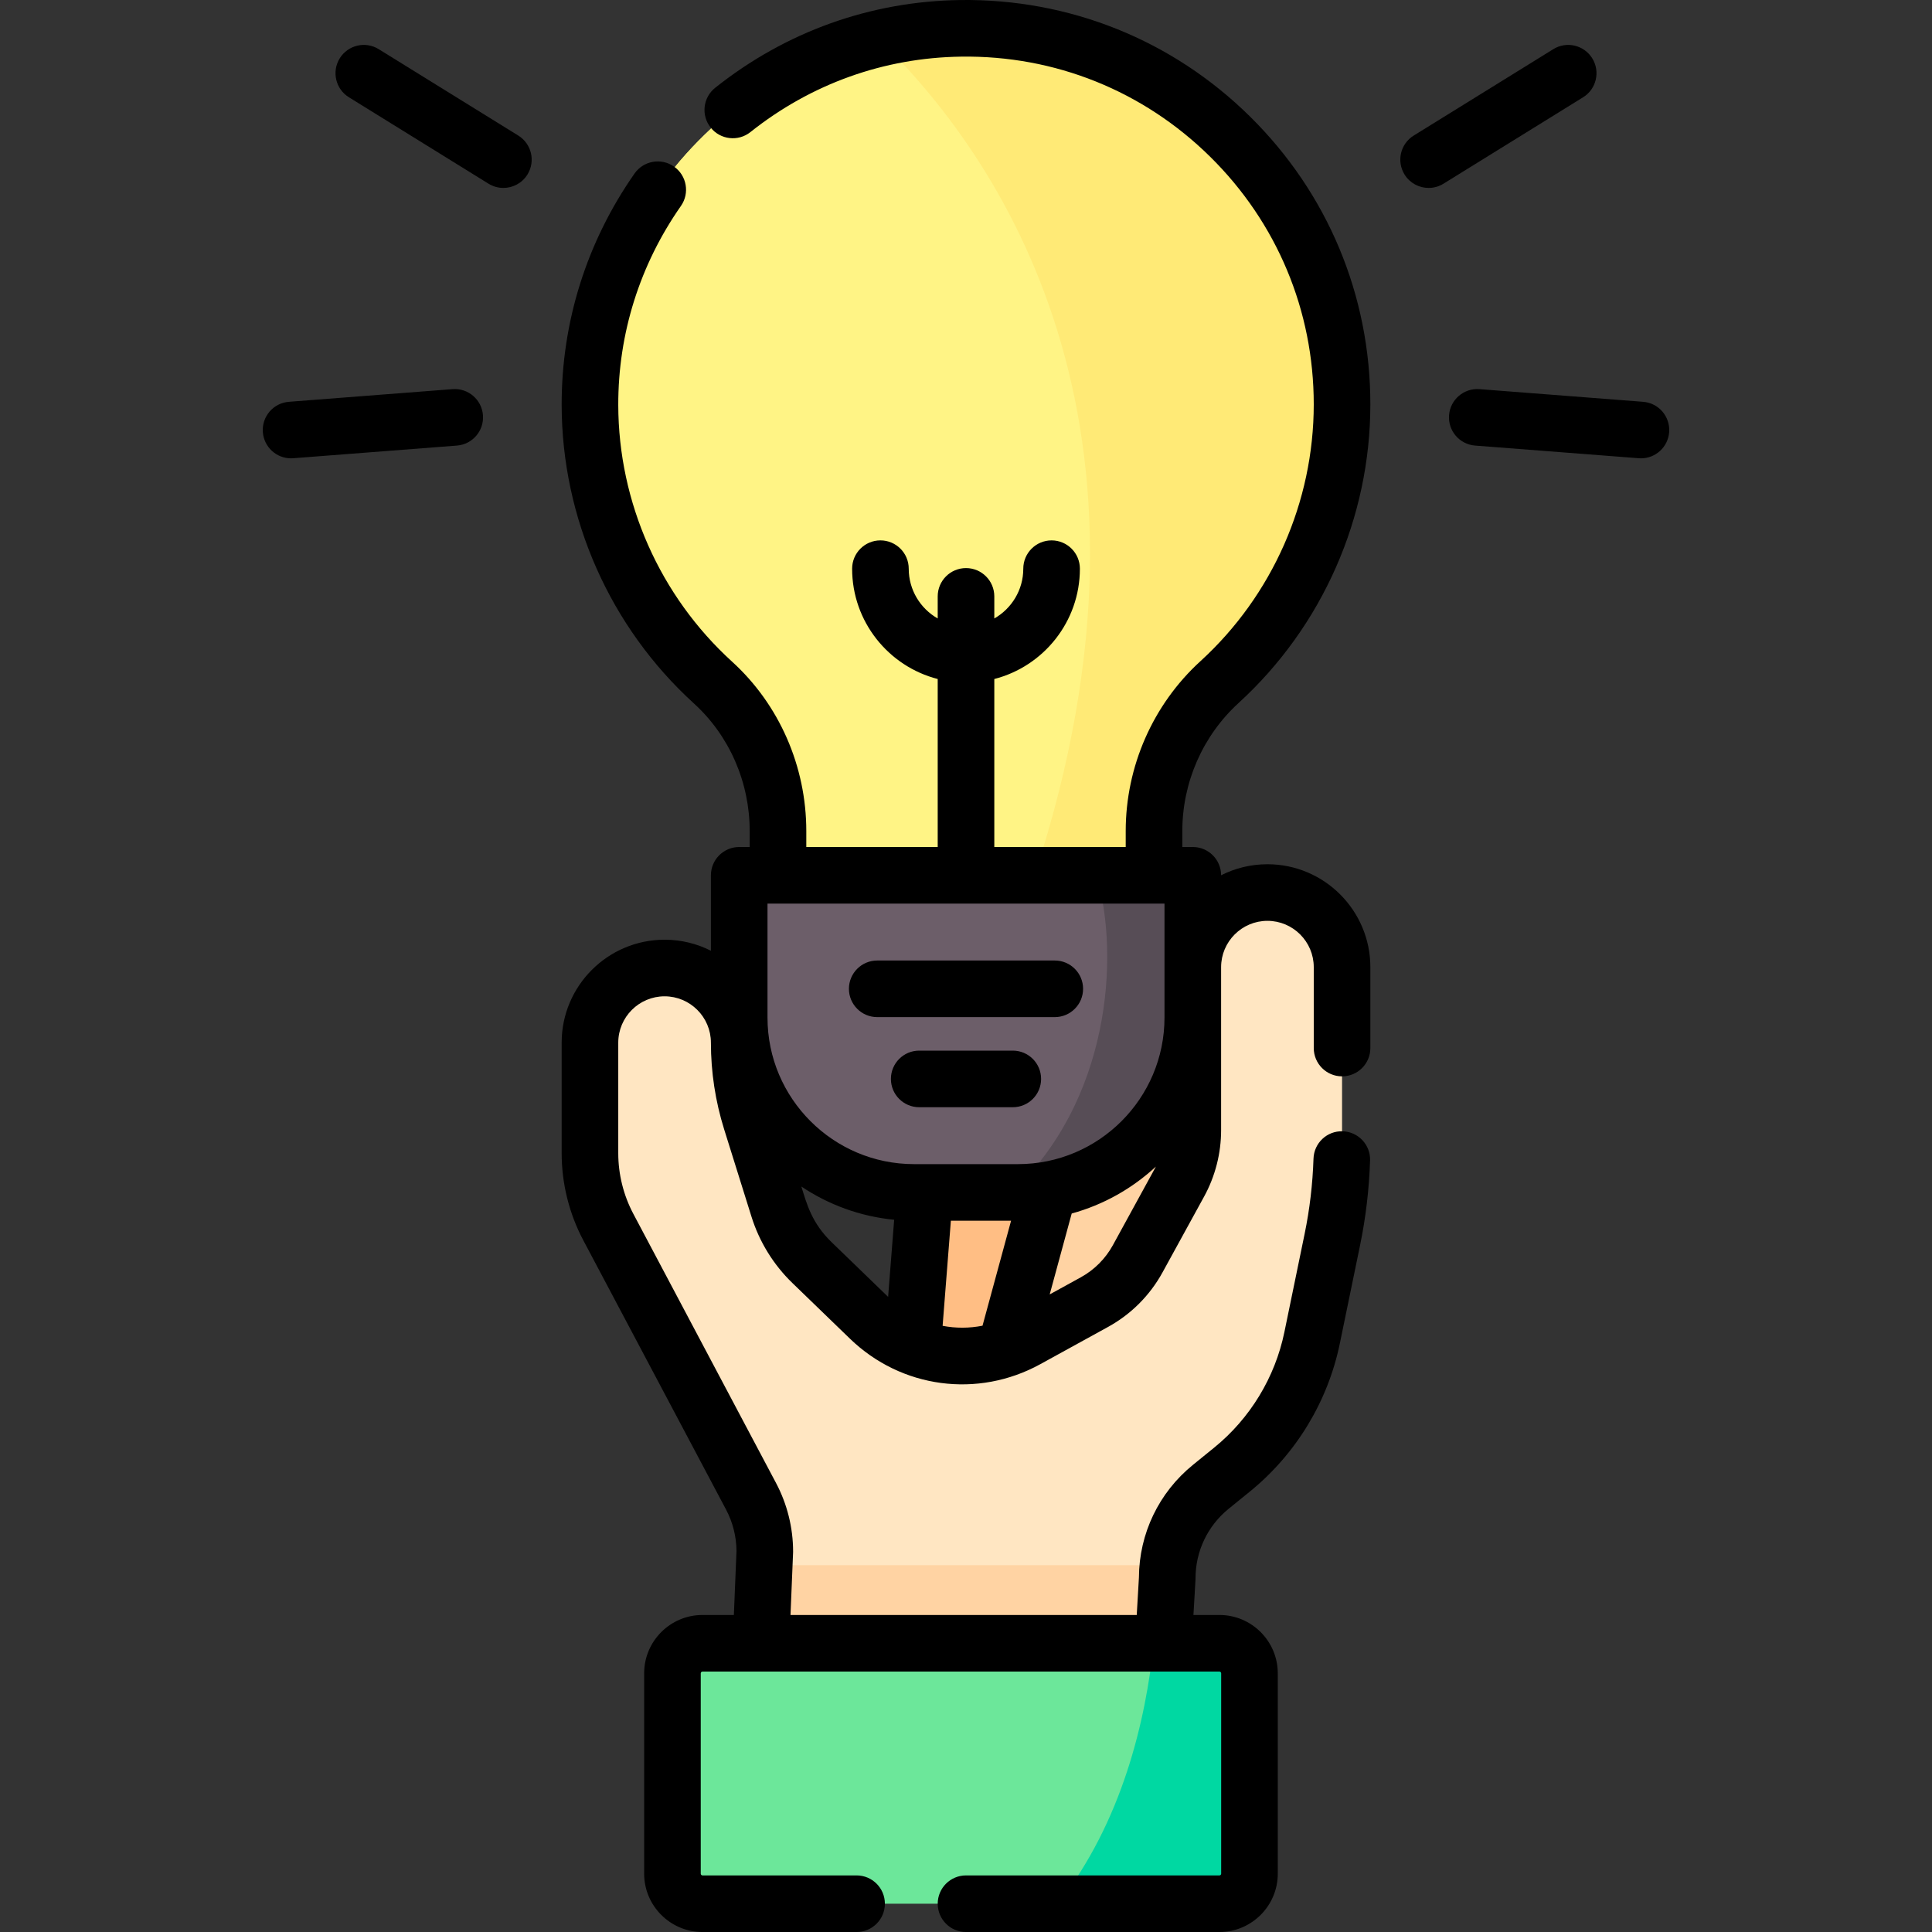 <svg xmlns="http://www.w3.org/2000/svg" id="Capa_1" height="512" viewBox="0 0 511.999 511.999" width="512"><rect x="0" y="0" width="511.999" height="511.999" fill="#333333" stroke="none"/><g><g><path d="m240.194 377.964 6.505-82.919 11.022-39.954 30.377 24.701 6.262 80.845-58.772 31.311z" fill="#ffbe84"></path><path d="m262.129 373.458 21.835-80.257 18.27-37.202 25.245 29.926-8.905 80.597-63.574 19.816z" fill="#ffd3a3"></path><path d="m355.656 107.155c0-55.511-45.387-100.422-101.076-99.646-54.297.756-98.342 45.543-98.236 99.845.057 29.138 12.62 55.34 32.607 73.527 11.056 10.06 17.224 24.41 17.224 39.358v11.725h99.649v-11.729c0-15.003 6.263-29.347 17.344-39.462 19.963-18.224 32.488-44.458 32.488-73.618z" fill="#fff485"></path><path d="m355.656 107.155c0-55.511-45.387-100.422-101.076-99.646-54.297.756-98.342 45.543-98.236 99.845.057 29.138 12.62 55.34 32.607 73.527 11.056 10.06 17.224 24.41 17.224 39.358v11.725h99.649v-11.729c0-15.003 6.263-29.347 17.344-39.462 19.963-18.224 32.488-44.458 32.488-73.618z" fill="#fff485"></path><path d="m305.825 231.963v-11.729c0-15.003 6.263-29.347 17.344-39.462 19.963-18.223 32.488-44.457 32.488-73.617 0-55.511-45.387-100.422-101.077-99.646-7.489.104-14.781 1.05-21.791 2.739 31.445 30.501 80.973 101.195 41.376 221.715z" fill="#ffea76"></path><path d="m316.103 231.963h-120.206v37.709c0 25.59 20.745 46.334 46.334 46.334h27.538c25.59 0 46.334-20.745 46.334-46.334z" fill="#6c5e69"></path><path d="m316.103 269.672v-37.709h-25.512c6.375 21.848 3.276 60.227-22.591 84.043h1.769c25.59.001 46.334-20.744 46.334-46.334z" fill="#574d56"></path><path d="m201.677 435.483 1-24.309c0-5.103-1.25-10.128-3.64-14.637l-37.825-71.348c-3.197-6.03-4.868-12.75-4.868-19.575v-29.306c0-10.922 8.854-19.777 19.777-19.777 10.922 0 19.777 8.854 19.777 19.777 0 7.038 1.069 14.035 3.171 20.751l7.244 23.15c1.711 5.467 4.765 10.418 8.882 14.401l15.273 14.772c11.144 10.779 28.013 13.037 41.6 5.568l17.944-9.864c4.847-2.664 8.834-6.655 11.494-11.505l11.014-20.084c2.351-4.287 3.584-9.098 3.584-13.988v-29.837-13.365c0-10.922 8.854-19.777 19.777-19.777 10.922 0 19.777 8.854 19.777 19.777v46.972c0 8.463-.861 16.904-2.569 25.193l-5.369 26.054c-2.831 13.738-10.325 26.075-21.213 34.919l-5.636 4.578c-7.305 5.934-11.546 14.844-11.546 24.255l-1 17.205z" fill="#ffe6c2"></path><path d="m202.528 414.786-.852 20.697h106.647l1-17.205c0-1.174.066-2.339.196-3.493h-106.991z" fill="#ffd3a3"></path><path d="m323.162 504.499h-136.998c-4.396 0-7.96-3.564-7.96-7.96v-53.096c0-4.396 3.564-7.96 7.96-7.96h136.998c4.396 0 7.96 3.564 7.96 7.96v53.096c-.001 4.396-3.564 7.96-7.96 7.96z" fill="#6ce79a"></path><path d="m323.162 435.483h-17.404c-2.123 20.491-8.382 47.381-25.381 69.016h42.785c4.396 0 7.96-3.564 7.96-7.96v-53.096c-.001-4.396-3.564-7.96-7.96-7.96z" fill="#00d8a2"></path></g><g><path d="m232.472 269.545h47.056c4.143 0 7.5-3.357 7.5-7.5s-3.357-7.5-7.5-7.5h-47.056c-4.143 0-7.5 3.357-7.5 7.5s3.358 7.5 7.5 7.5z"></path><path d="m268.401 278.425h-24.802c-4.143 0-7.5 3.357-7.5 7.5s3.357 7.5 7.5 7.5h24.802c4.143 0 7.5-3.357 7.5-7.5s-3.357-7.5-7.5-7.5z"></path><path d="m137.35 35.925-36.99-22.899c-3.52-2.179-8.144-1.093-10.324 2.429s-1.093 8.145 2.43 10.325l36.99 22.899c1.229.761 2.593 1.124 3.94 1.124 2.511 0 4.965-1.261 6.384-3.553 2.181-3.523 1.093-8.145-2.43-10.325z"></path><path d="m119.931 103.126-43.376 3.356c-4.13.319-7.219 3.926-6.899 8.056.304 3.933 3.59 6.922 7.47 6.922.193 0 .39-.008.586-.023l43.376-3.356c4.13-.319 7.219-3.926 6.899-8.056-.319-4.13-3.922-7.22-8.056-6.899z"></path><path d="m421.964 15.455c-2.181-3.522-6.804-4.608-10.324-2.429l-36.991 22.899c-3.522 2.18-4.61 6.803-2.43 10.325 1.419 2.292 3.873 3.553 6.384 3.553 1.348 0 2.711-.363 3.94-1.124l36.991-22.899c3.523-2.181 4.611-6.803 2.43-10.325z"></path><path d="m435.444 106.482-43.375-3.356c-4.115-.315-7.737 2.769-8.056 6.899s2.77 7.737 6.899 8.056l43.375 3.356c.196.015.392.023.586.023 3.88 0 7.166-2.989 7.47-6.922.32-4.13-2.769-7.737-6.899-8.056z"></path><path d="m328.225 186.311c22.199-20.266 34.932-49.117 34.932-79.156 0-28.905-11.335-56.002-31.918-76.3-20.579-20.294-47.87-31.224-76.764-30.846-23.774.331-46.232 8.373-64.945 23.255-3.242 2.579-3.78 7.296-1.202 10.539s7.297 3.78 10.538 1.202c16.092-12.797 35.394-19.712 55.818-19.996 24.904-.361 48.324 9.074 66.022 26.527 17.701 17.457 27.45 40.761 27.45 65.619 0 25.834-10.951 50.648-30.045 68.078-12.575 11.479-19.787 27.881-19.787 45.002v4.229h-34.824v-44.52c13.025-3.343 22.68-15.183 22.68-29.236 0-4.142-3.357-7.5-7.5-7.5s-7.5 3.358-7.5 7.5c0 5.644-3.096 10.578-7.68 13.193v-5.854c0-4.142-3.357-7.5-7.5-7.5s-7.5 3.358-7.5 7.5v5.853c-4.583-2.616-7.679-7.55-7.679-13.193 0-4.142-3.357-7.5-7.5-7.5s-7.5 3.358-7.5 7.5c0 14.052 9.654 25.893 22.679 29.236v44.52h-34.824v-4.225c0-17.159-7.172-33.526-19.677-44.905-19.113-17.391-30.104-42.174-30.154-67.994-.038-18.929 5.705-37.173 16.608-52.76 2.374-3.394 1.548-8.07-1.847-10.444-3.394-2.373-8.071-1.547-10.444 1.847-12.682 18.128-19.362 39.356-19.318 61.387.059 30.023 12.837 58.839 35.059 79.059 9.388 8.542 14.772 20.866 14.772 33.811v4.225h-2.778c-4.143 0-7.5 3.358-7.5 7.5v19.991c-3.692-1.869-7.864-2.923-12.277-2.923-15.04 0-27.276 12.237-27.276 27.277v29.306c0 8.019 1.985 16.003 5.742 23.088l37.824 71.347c1.788 3.373 2.743 7.167 2.767 10.982l-.697 16.952h-8.315c-8.524 0-15.46 6.936-15.46 15.46v53.097c0 8.524 6.936 15.46 15.46 15.46h40.837c4.143 0 7.5-3.357 7.5-7.5s-3.357-7.5-7.5-7.5h-40.837c-.254 0-.46-.206-.46-.46v-53.097c0-.254.206-.46.46-.46h136.998c.254 0 .46.206.46.46v53.097c0 .254-.206.46-.46.46h-67.161c-4.143 0-7.5 3.357-7.5 7.5s3.357 7.5 7.5 7.5h67.161c8.524 0 15.46-6.936 15.46-15.46v-53.097c0-8.524-6.936-15.46-15.46-15.46h-6.89l.539-9.269c.009-.146.013-.29.013-.436 0-7.185 3.198-13.903 8.775-18.434l5.637-4.579c12.196-9.907 20.659-23.838 23.83-39.227l5.368-26.054c1.513-7.339 2.402-14.891 2.646-22.445.134-4.141-3.114-7.604-7.254-7.738-4.156-.155-7.604 3.113-7.738 7.254-.216 6.702-1.006 13.398-2.346 19.902l-5.368 26.054c-2.475 12.009-9.079 22.88-18.596 30.611l-5.637 4.579c-9.04 7.343-14.25 18.211-14.317 29.847l-.578 9.934h-91.755l.68-16.501c.004-.103.006-.206.006-.309 0-6.303-1.561-12.578-4.514-18.149l-37.824-71.348c-2.614-4.93-3.995-10.484-3.995-16.062v-29.306c0-6.77 5.507-12.277 12.276-12.277s12.277 5.508 12.277 12.277c0 7.809 1.182 15.544 3.514 22.991l7.243 23.148c2.079 6.645 5.823 12.715 10.827 17.553l15.272 14.773c13.591 13.145 33.855 15.856 50.427 6.749l17.943-9.863c6.107-3.357 11.107-8.361 14.458-14.472l11.016-20.085c2.947-5.378 4.506-11.462 4.506-17.594v-43.202c0-6.769 5.507-12.276 12.276-12.276s12.277 5.507 12.277 12.276v21.436c0 4.143 3.357 7.5 7.5 7.5s7.5-3.357 7.5-7.5v-21.436c0-15.04-12.236-27.276-27.277-27.276-4.413 0-8.584 1.054-12.276 2.923-.005-4.138-3.361-7.49-7.5-7.49h-2.778v-4.229c-.001-12.914 5.429-25.279 14.899-33.923zm-19.622 53.152v30.209c0 21.413-17.421 38.834-38.834 38.834h-27.538c-21.413 0-38.834-17.421-38.834-38.834v-30.209zm-88.194 89.755c-5.305-5.129-6.589-10.13-8.042-14.775 7.175 4.802 15.562 7.926 24.597 8.807l-1.603 20.431zm29.394 22.139 2.186-27.851h15.957l-7.568 27.818c-3.516.696-7.104.698-10.575.033zm45.126-21.381c-1.977 3.604-4.927 6.558-8.531 8.538l-8.218 4.518 5.832-21.438c8.446-2.319 16.067-6.649 22.317-12.44z"></path></g></g></svg>